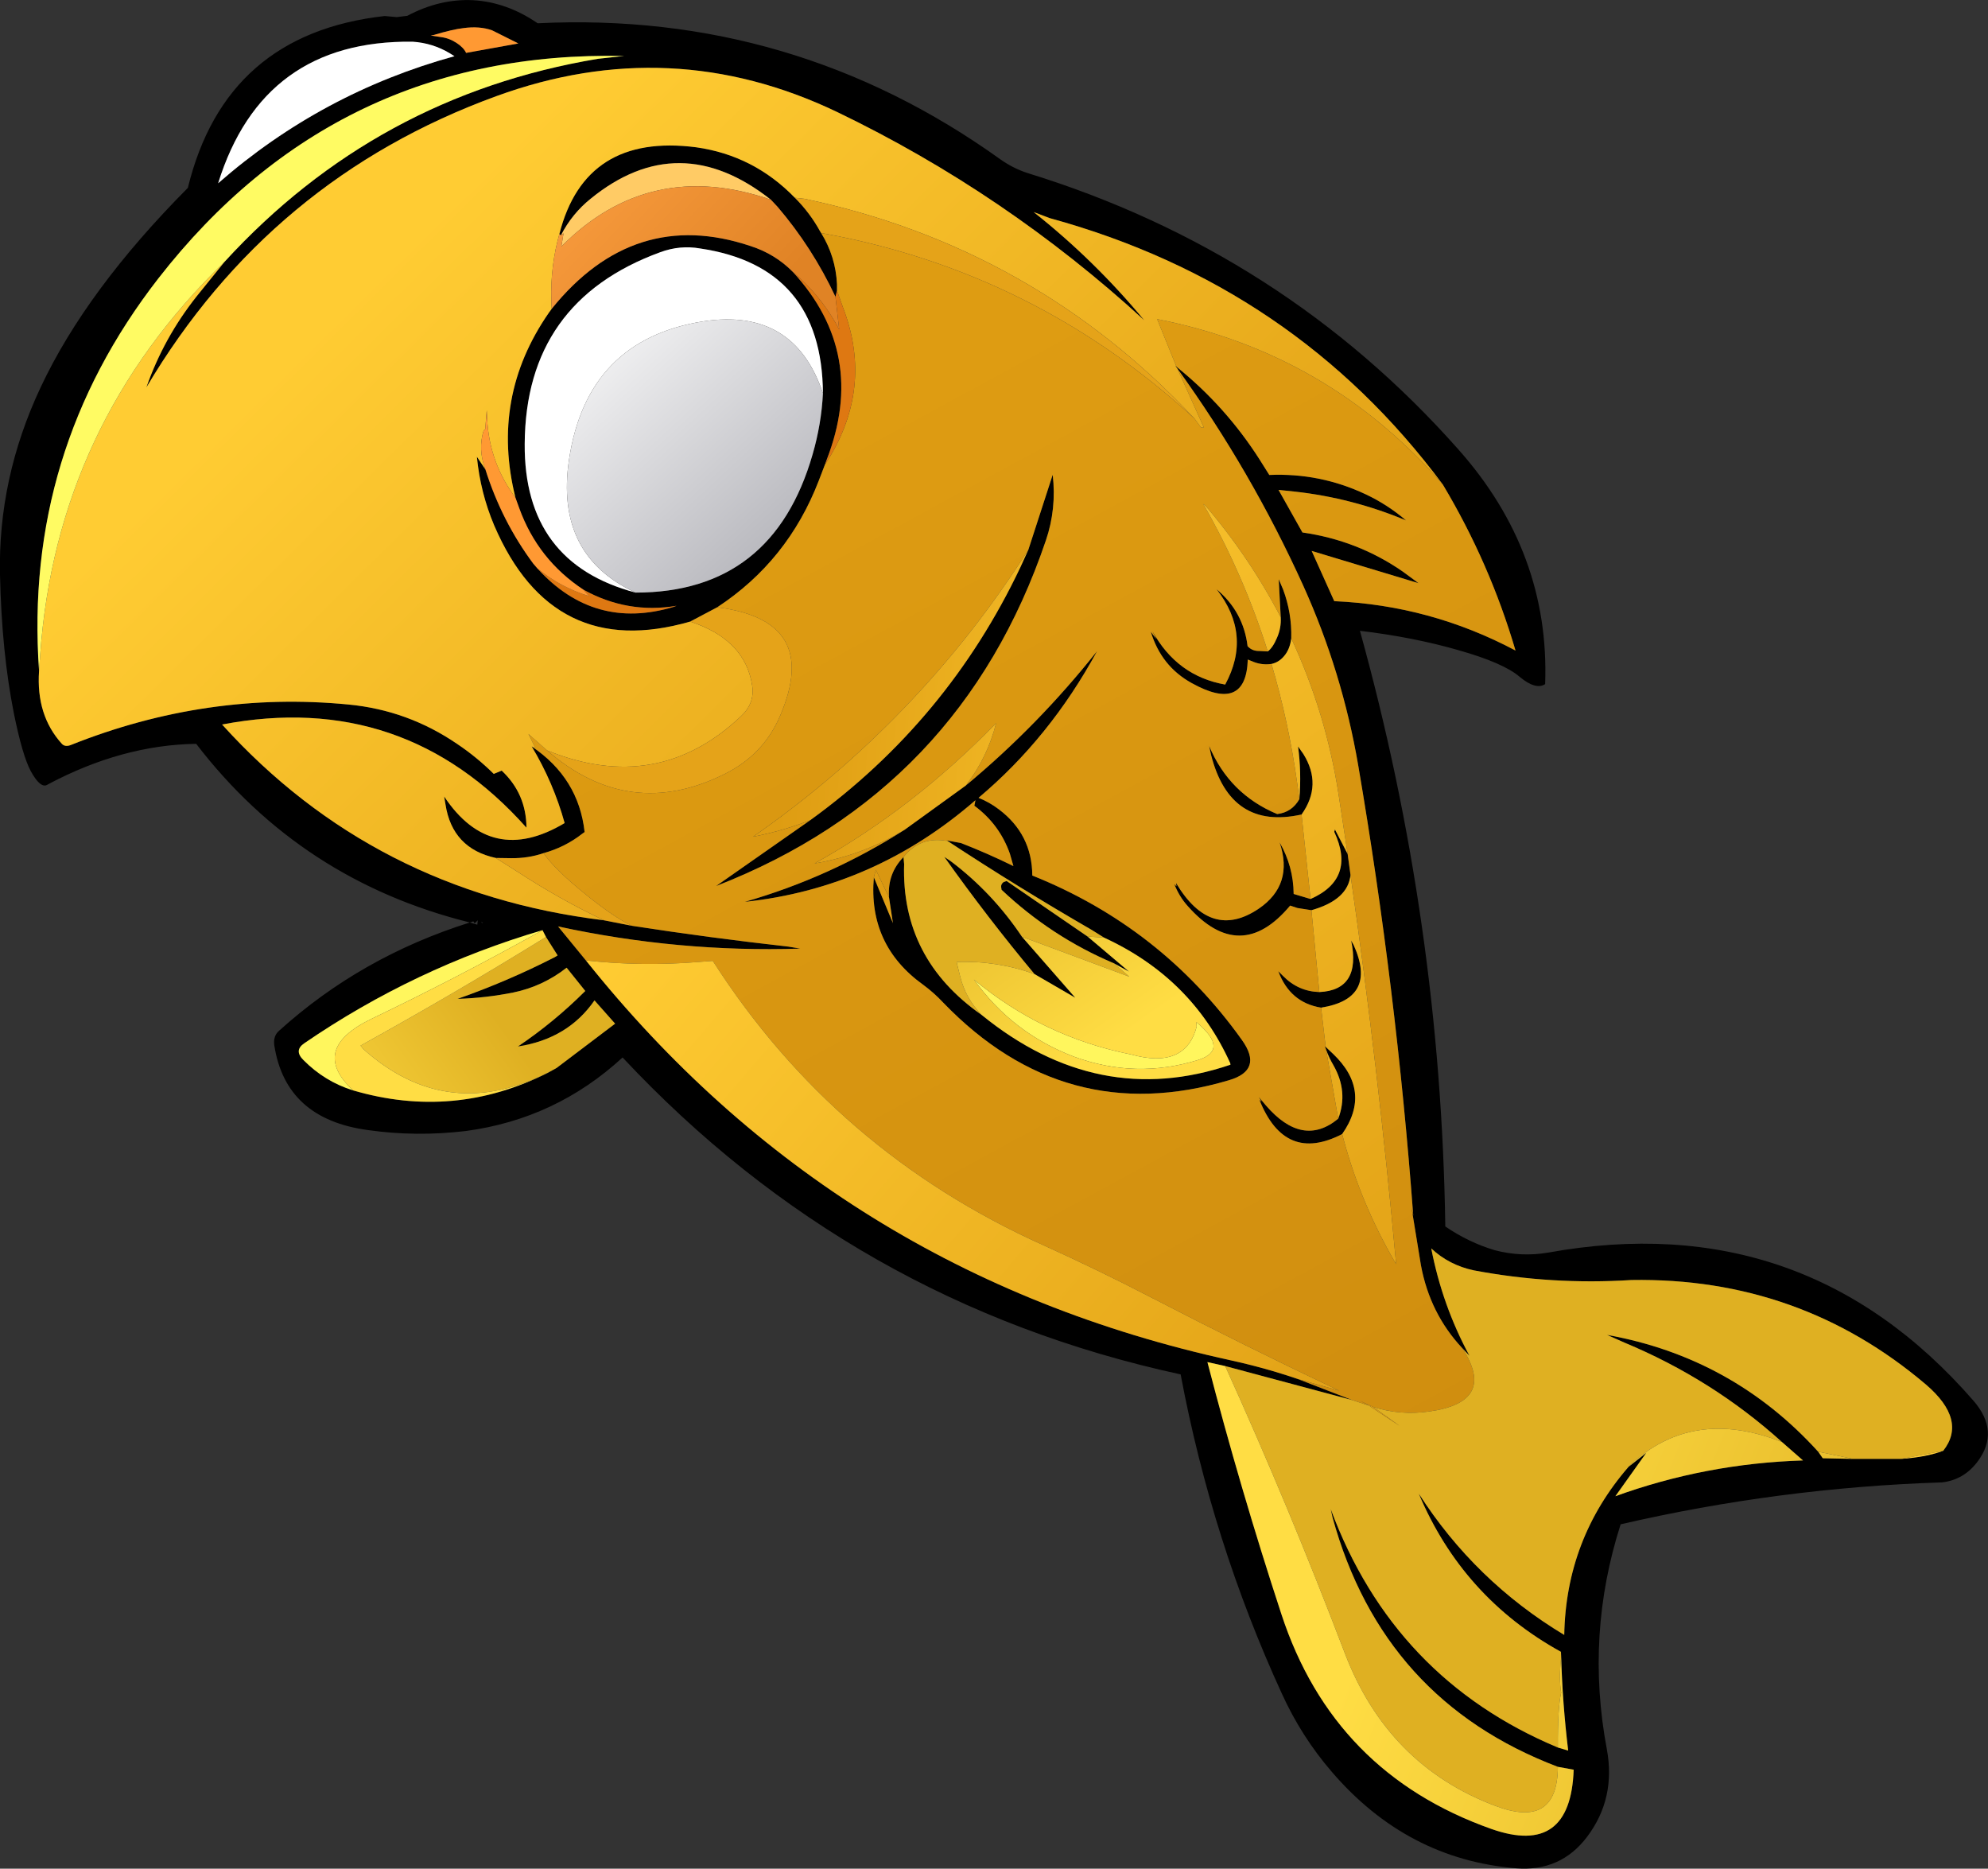 <?xml version="1.0" encoding="UTF-8" standalone="no"?>
<svg xmlns:xlink="http://www.w3.org/1999/xlink" height="425.7px" width="452.95px" xmlns="http://www.w3.org/2000/svg">
  <rect width="100%" height="100%" fill="#333333" stroke="none"/>
  <g transform="matrix(1.0, 0.0, 0.0, 1.0, 4.85, 3.95)">
    <path d="M87.95 -0.35 Q95.4 -4.3 103.0 -3.9 110.65 -3.45 117.65 1.35 175.9 -1.5 223.15 32.4 226.0 34.4 229.2 35.45 287.5 53.4 327.4 98.4 348.3 121.9 347.2 151.9 345.05 153.3 341.35 150.2 337.65 147.05 327.4 144.15 317.15 141.2 305.0 139.75 323.45 206.25 324.45 275.45 329.8 279.1 335.7 280.85 341.75 282.45 347.9 281.4 406.2 270.85 444.75 315.1 450.9 322.15 445.7 329.05 442.55 333.2 437.6 333.75 400.55 334.95 364.4 343.3 356.35 368.45 361.25 394.5 363.35 405.75 356.75 414.5 350.7 422.5 340.5 421.65 315.7 419.6 298.6 399.7 291.65 391.65 287.2 381.85 271.3 347.2 264.15 309.15 189.4 292.95 137.0 236.95 121.8 250.95 101.3 253.7 90.0 255.05 79.05 253.5 60.25 251.0 57.65 234.2 57.35 232.05 58.75 230.85 77.4 214.0 102.2 206.2 63.75 196.65 39.85 165.5 22.95 165.75 6.05 174.75 4.45 175.9 2.15 171.7 0.25 168.15 -1.7 158.5 -4.45 144.7 -4.85 127.05 -5.35 105.0 4.45 84.2 14.85 62.1 37.95 38.85 46.5 3.75 82.8 -0.3 L85.55 -0.05 87.95 -0.35 M437.9 326.55 Q443.4 319.55 433.95 311.45 405.15 287.0 366.85 287.65 348.7 288.8 330.95 285.45 325.3 284.25 321.25 280.45 323.75 293.4 329.95 304.9 L328.3 303.15 Q320.95 295.3 318.9 284.3 L316.75 271.15 317.15 273.0 Q313.3 221.3 304.6 170.35 300.95 149.1 292.1 129.5 280.2 103.25 263.4 80.0 L262.9 79.35 263.2 79.6 Q274.4 88.6 282.15 100.75 L284.35 104.25 Q295.9 103.75 306.3 108.65 311.3 111.0 315.5 114.6 303.25 109.5 290.25 108.05 L286.45 107.65 291.9 117.35 Q304.5 119.15 314.75 126.25 L318.35 128.9 294.0 121.55 299.15 133.0 Q321.05 133.95 340.45 144.25 334.6 124.35 323.9 106.45 290.15 61.05 234.35 45.75 L230.65 44.35 Q244.55 55.35 255.85 69.0 224.2 40.0 185.85 21.55 148.0 3.45 108.25 17.95 56.75 36.7 28.5 84.3 32.45 73.0 40.0 63.5 L46.3 55.7 Q80.9 17.9 131.35 9.45 L137.35 8.8 Q71.8 7.4 31.25 59.45 0.5 99.0 4.05 148.9 3.35 159.0 9.25 165.5 9.95 166.25 11.2 165.8 42.25 153.4 74.6 156.55 88.1 157.85 99.35 165.55 103.75 168.5 107.65 172.35 L109.45 171.6 Q115.05 176.85 115.1 184.6 87.15 153.2 45.75 161.1 80.3 199.3 132.75 205.7 L139.1 206.95 Q156.9 209.7 174.8 211.7 L177.5 212.15 Q149.75 213.05 122.3 207.1 L128.65 214.85 Q185.65 286.3 275.6 305.95 283.35 307.65 290.85 310.2 L303.25 315.0 274.3 307.25 270.25 306.35 Q277.75 335.25 287.1 363.75 298.95 399.95 334.95 412.7 353.0 419.05 353.7 399.2 L350.1 398.55 Q310.2 383.4 298.75 341.7 L298.35 339.85 Q312.7 378.5 350.1 394.15 L352.45 394.85 Q351.15 384.1 350.85 373.55 L350.8 372.35 Q328.35 359.95 318.4 336.3 331.2 356.25 351.55 368.5 351.95 346.65 366.2 330.2 L370.25 327.0 363.2 336.9 Q383.75 329.45 405.95 328.75 L401.15 324.55 Q385.3 310.25 365.25 301.9 L361.3 300.15 Q389.95 305.3 409.4 326.75 L410.45 328.25 417.35 328.4 428.3 328.4 Q434.05 328.0 437.9 326.55 M108.1 191.5 Q98.2 189.35 96.65 179.3 L96.35 177.5 Q107.05 193.55 123.8 183.55 121.25 174.35 116.3 166.1 127.0 173.3 128.35 185.6 L127.85 185.95 Q123.9 189.05 119.0 190.4 115.5 191.6 111.6 191.55 L108.1 191.5 M152.4 137.65 Q121.05 146.7 107.75 115.75 104.6 108.3 103.8 100.1 L105.75 103.0 Q109.45 114.75 116.65 124.45 L117.6 125.55 Q130.5 139.75 148.65 134.3 L149.3 134.05 Q138.2 135.95 128.1 130.4 117.7 123.55 113.45 111.8 L112.6 109.45 Q106.85 86.55 120.2 67.3 L120.85 66.4 Q139.6 43.2 166.15 52.1 171.75 53.9 175.8 58.0 192.9 76.6 183.5 100.8 L183.1 101.9 181.7 105.55 Q174.65 123.85 158.55 134.4 L152.4 137.65 M122.6 49.35 Q128.45 26.35 153.75 29.6 166.9 31.45 176.25 41.1 179.7 44.55 182.0 48.75 L182.25 49.15 Q185.55 54.5 185.85 60.8 L185.85 62.25 185.5 63.65 Q180.25 52.45 172.3 43.15 L170.8 41.55 Q149.8 25.0 129.75 41.3 125.5 44.7 122.95 49.65 L122.6 49.35 M229.45 121.3 L235.0 104.2 Q235.9 111.95 233.45 119.15 214.1 176.2 158.3 197.9 L179.75 182.9 Q211.05 160.25 227.65 125.25 L229.45 121.3 M201.0 191.3 L201.15 192.9 Q200.45 214.45 218.8 227.25 245.35 248.85 275.5 238.6 L275.45 238.25 Q266.7 218.85 246.7 209.65 L243.9 207.9 Q227.1 198.2 210.85 187.5 L214.1 188.1 Q220.15 190.45 226.05 193.35 L225.25 190.55 Q222.9 183.85 217.15 179.6 L217.4 178.35 Q194.4 198.35 164.85 201.5 184.3 195.9 201.3 185.05 L215.2 175.0 Q231.65 161.35 245.1 144.4 234.35 164.15 218.1 177.8 220.6 178.8 222.7 180.4 230.3 186.1 230.35 195.5 259.8 207.3 278.1 232.95 283.05 239.85 275.1 242.15 237.8 253.2 210.1 224.5 207.95 222.2 205.5 220.4 192.9 211.35 194.25 195.9 L198.6 206.35 197.7 200.45 197.7 200.3 Q197.35 195.05 201.0 191.3 M230.85 217.95 Q220.1 205.05 210.3 191.25 L211.85 192.3 Q221.3 199.45 228.0 209.45 L240.15 223.35 230.85 217.95 M248.95 215.5 Q234.75 209.5 223.35 198.75 L223.25 198.1 Q223.2 197.45 223.8 197.0 L224.5 196.75 242.95 209.4 252.4 217.4 248.95 215.5 M225.3 197.9 L225.35 197.85 225.3 197.85 225.3 197.9 M289.35 141.45 Q289.05 144.05 287.6 145.65 286.45 146.95 284.85 147.3 282.75 147.6 280.8 146.85 L279.45 146.3 Q279.05 158.55 266.65 151.65 259.7 147.8 257.35 139.95 L258.6 141.65 257.7 139.8 Q263.3 150.05 274.3 152.0 280.45 140.65 272.35 130.3 278.45 135.4 279.4 143.25 280.45 144.4 282.1 144.35 L284.0 144.45 Q285.15 143.6 286.1 141.35 287.1 139.1 286.95 136.65 L286.5 128.0 287.5 130.35 Q289.5 135.7 289.35 141.45 M291.2 178.1 Q291.7 171.95 290.9 166.1 L292.1 167.8 Q296.5 174.85 291.7 181.6 275.5 185.2 271.1 168.1 L270.65 166.0 Q275.25 176.95 286.15 181.5 289.5 181.1 291.2 178.1 M293.75 200.85 Q304.15 196.25 299.15 185.55 L299.3 185.0 302.2 190.6 302.85 195.35 Q302.3 201.05 293.95 203.4 L290.75 202.9 289.1 202.35 Q277.75 215.95 265.8 202.5 263.85 200.35 262.7 197.45 L263.2 197.95 263.1 197.2 Q271.0 210.45 281.95 203.05 289.95 197.6 286.7 187.95 289.85 193.45 289.9 199.7 L293.75 200.85 M300.95 254.4 Q287.9 261.15 282.1 246.6 L282.6 247.05 281.95 245.95 283.55 247.85 Q291.95 257.6 300.05 250.9 302.4 244.75 298.95 238.7 297.95 237.0 297.3 235.2 L297.0 234.35 297.2 234.55 298.85 236.1 Q307.8 244.6 300.95 254.4 M296.15 225.6 Q289.05 224.45 286.4 217.3 L287.5 218.4 Q290.95 221.9 295.75 222.05 305.35 221.6 303.0 210.3 L303.6 211.4 Q309.05 223.55 296.15 225.6 M139.95 131.05 Q171.25 131.05 180.3 99.55 182.3 92.65 182.65 85.65 182.45 56.75 154.65 52.65 150.1 51.85 145.6 53.5 114.9 64.7 114.7 97.15 114.5 124.3 139.95 131.05 M107.25 2.95 Q104.4 1.95 100.75 2.45 98.2 2.75 94.05 4.0 L93.3 4.15 95.65 4.5 Q97.55 4.75 99.2 5.85 100.8 6.9 101.35 8.1 L113.25 5.95 107.25 2.95 M97.65 8.2 Q93.75 5.85 89.15 5.55 55.0 5.15 44.85 37.8 68.4 17.2 98.7 8.85 L97.65 8.2 M121.95 239.35 L135.3 229.25 130.6 223.95 Q124.55 232.7 113.15 234.45 121.4 228.9 128.5 221.8 L124.25 216.5 Q118.85 220.75 112.1 222.15 105.85 223.4 99.4 223.6 110.8 219.6 121.55 214.1 L122.2 213.7 119.55 209.5 118.75 207.95 Q89.55 216.55 64.5 233.7 62.05 235.35 64.3 237.55 69.15 242.45 75.6 244.45 98.6 251.2 119.95 240.45 L120.95 239.9 121.95 239.35 M103.9 206.7 L104.0 205.7 103.3 206.4 103.0 205.95 102.2 206.2 103.9 206.7 M104.85 206.2 Q105.5 206.6 104.9 206.05 L104.85 206.2" fill="#000000" fill-rule="evenodd" stroke="none"/>
    <path d="M328.3 303.15 Q336.35 315.45 320.75 317.6 314.2 318.55 308.0 316.55 L305.0 315.15 307.05 316.25 303.25 315.0 290.85 310.2 300.25 312.85 Q278.65 302.6 257.5 291.65 245.45 285.4 232.95 279.75 185.4 258.4 157.55 214.95 L154.25 215.2 Q141.4 216.25 128.65 214.85 L122.3 207.1 Q149.75 213.05 177.5 212.15 L174.8 211.7 Q156.9 209.7 139.1 206.95 135.05 205.0 128.9 200.05 121.55 194.15 119.0 190.4 123.9 189.05 127.85 185.95 L128.35 185.6 Q127.0 173.3 116.3 166.1 L117.15 166.5 115.55 163.25 119.8 167.0 Q138.5 183.25 160.3 172.35 169.15 167.95 172.9 159.1 182.25 137.35 158.55 134.4 174.65 123.85 181.7 105.55 L183.1 101.9 Q194.4 84.75 187.2 66.05 L185.85 62.25 185.85 60.8 Q185.55 54.5 182.25 49.15 L182.9 49.25 Q231.0 58.05 267.3 91.4 L268.8 93.45 269.45 93.45 263.4 80.0 Q280.2 103.25 292.1 129.5 300.95 149.1 304.6 170.35 313.3 221.3 317.15 273.0 L316.75 271.15 318.9 284.3 Q320.95 295.3 328.3 303.15 M263.2 79.6 L258.8 68.75 Q297.75 76.4 323.9 106.45 334.6 124.35 340.45 144.25 321.05 133.95 299.15 133.0 L294.0 121.55 318.35 128.9 314.75 126.25 Q304.5 119.15 291.9 117.35 L286.45 107.65 290.25 108.05 Q303.25 109.5 315.5 114.6 311.3 111.0 306.3 108.65 295.9 103.75 284.35 104.25 L282.15 100.75 Q274.4 88.6 263.2 79.6 M179.75 182.9 L158.3 197.9 Q214.1 176.2 233.45 119.15 235.9 111.95 235.0 104.2 L229.45 121.3 Q204.6 160.3 166.75 186.65 L167.3 186.55 Q173.75 185.25 179.75 182.9 M201.0 191.3 Q197.35 195.05 197.7 200.3 L197.7 200.45 194.7 194.2 194.25 195.9 Q192.9 211.35 205.5 220.4 207.95 222.2 210.1 224.5 237.8 253.2 275.1 242.15 283.05 239.85 278.1 232.95 259.8 207.3 230.35 195.5 230.3 186.1 222.7 180.4 220.6 178.8 218.1 177.8 234.35 164.15 245.1 144.4 231.65 161.35 215.2 175.0 220.15 168.6 222.1 160.8 203.2 180.25 180.75 192.75 191.75 190.9 201.3 185.05 184.3 195.9 164.85 201.5 194.4 198.35 217.4 178.35 L217.15 179.6 Q222.9 183.85 225.25 190.55 L226.05 193.35 Q220.15 190.45 214.1 188.1 L210.85 187.5 210.8 187.6 Q204.75 186.55 201.0 191.3 M289.35 141.45 Q289.5 135.7 287.5 130.35 L286.5 128.0 286.95 136.65 Q279.75 122.85 269.75 111.2 L269.3 110.85 Q278.45 126.85 284.0 144.45 L282.1 144.35 Q280.45 144.4 279.4 143.25 278.45 135.4 272.35 130.3 280.45 140.65 274.3 152.0 263.3 150.05 257.7 139.8 L258.6 141.65 257.35 139.95 Q259.7 147.8 266.65 151.65 279.05 158.55 279.45 146.3 L280.8 146.85 Q282.75 147.6 284.85 147.3 288.75 160.55 290.65 174.1 L291.2 178.1 Q289.5 181.1 286.15 181.5 275.25 176.95 270.65 166.0 L271.1 168.1 Q275.5 185.2 291.7 181.6 L293.75 200.85 289.9 199.7 Q289.85 193.45 286.7 187.95 289.95 197.6 281.95 203.05 271.0 210.45 263.1 197.2 L263.2 197.95 262.7 197.45 Q263.85 200.35 265.8 202.5 277.75 215.95 289.1 202.35 L290.75 202.9 293.95 203.4 295.75 222.05 Q290.95 221.9 287.5 218.4 L286.4 217.3 Q289.05 224.45 296.15 225.6 L297.2 234.55 297.0 234.35 297.3 235.2 300.05 250.9 Q291.95 257.6 283.55 247.85 L281.95 245.95 282.6 247.05 282.1 246.6 Q287.9 261.15 300.95 254.4 304.65 268.65 311.85 281.6 L313.25 284.05 Q309.2 239.55 302.85 195.35 L302.2 190.6 300.1 176.8 Q297.25 158.45 289.35 141.45" fill="url(#gradient0)" fill-rule="evenodd" stroke="none"/>
    <path d="M328.3 303.15 L329.95 304.9 Q323.75 293.4 321.25 280.45 325.3 284.25 330.95 285.45 348.7 288.8 366.85 287.65 405.15 287.0 433.95 311.45 443.4 319.55 437.9 326.55 L428.3 328.4 417.35 328.4 409.4 326.75 Q389.95 305.3 361.3 300.15 L365.25 301.9 Q385.3 310.25 401.15 324.55 380.75 316.5 366.45 329.9 L366.2 330.2 Q351.95 346.65 351.55 368.5 331.2 356.25 318.4 336.3 328.35 359.95 350.8 372.35 L350.85 373.55 Q350.3 378.5 350.85 381.65 350.05 385.0 350.1 394.15 312.7 378.5 298.35 339.85 L298.75 341.7 Q310.2 383.4 350.1 398.55 350.0 412.85 335.75 407.4 311.3 398.15 301.55 372.65 288.95 339.55 274.3 307.25 L303.25 315.0 307.05 316.25 314.15 320.95 308.0 316.55 Q314.2 318.55 320.75 317.6 336.35 315.45 328.3 303.15 M218.8 227.25 Q200.45 214.45 201.15 192.9 L201.0 191.3 Q204.75 186.55 210.8 187.6 L210.85 187.5 Q227.1 198.2 243.9 207.9 L246.7 209.65 242.95 209.4 224.5 196.75 223.8 197.0 Q223.2 197.45 223.25 198.1 L223.35 198.75 Q234.75 209.5 248.95 215.5 L252.45 218.55 228.0 209.45 Q221.3 199.45 211.85 192.3 L210.3 191.25 Q220.1 205.05 230.85 217.95 222.25 214.85 213.1 215.2 L213.9 218.45 Q215.15 223.5 218.8 227.25 M225.3 197.9 L225.3 197.85 225.35 197.85 225.3 197.9" fill="#dfb022" fill-rule="evenodd" stroke="none"/>
    <path d="M274.3 307.25 Q288.95 339.55 301.55 372.65 311.3 398.15 335.75 407.4 350.0 412.85 350.1 398.55 L353.7 399.2 Q353.0 419.05 334.95 412.7 298.95 399.95 287.1 363.75 277.75 335.25 270.25 306.35 L274.3 307.25 M350.1 394.15 Q350.05 385.0 350.85 381.65 350.3 378.5 350.85 373.55 351.15 384.1 352.45 394.85 L350.1 394.15 M366.2 330.2 L366.45 329.9 Q380.75 316.5 401.15 324.55 L405.95 328.75 Q383.75 329.45 363.2 336.9 L370.25 327.0 366.2 330.2 M409.4 326.75 L417.35 328.4 410.45 328.25 409.4 326.75" fill="url(#gradient1)" fill-rule="evenodd" stroke="none"/>
    <path d="M428.3 328.4 L437.9 326.55 Q434.05 328.0 428.3 328.4" fill="#ffcc33" fill-rule="evenodd" stroke="none"/>
    <path d="M263.4 80.0 L269.45 93.45 268.8 93.45 267.3 91.4 Q230.65 52.35 178.5 41.35 L176.25 41.1 Q166.9 31.45 153.75 29.6 128.45 26.35 122.6 49.35 L122.15 51.05 Q120.35 58.45 120.85 66.4 L120.2 67.3 Q106.85 86.55 112.6 109.45 106.65 101.45 106.15 91.55 L106.05 89.5 105.7 93.85 105.35 94.1 Q104.0 98.45 105.75 103.0 L103.8 100.1 Q104.6 108.3 107.75 115.75 121.05 146.7 152.4 137.65 165.0 141.75 166.55 152.35 167.1 156.3 164.0 159.2 144.95 177.25 119.8 167.0 L115.55 163.25 117.15 166.5 116.3 166.1 Q121.25 174.35 123.8 183.55 107.05 193.55 96.35 177.5 L96.65 179.3 Q98.2 189.35 108.1 191.5 L113.15 194.7 Q122.65 200.9 132.75 205.7 80.3 199.3 45.75 161.1 87.15 153.2 115.1 184.6 115.05 176.85 109.45 171.6 L107.65 172.35 Q103.75 168.5 99.35 165.55 88.1 157.85 74.6 156.55 42.25 153.4 11.2 165.8 9.95 166.25 9.25 165.5 3.35 159.0 4.05 148.9 L4.3 145.3 Q8.0 92.75 46.3 55.7 L40.0 63.5 Q32.45 73.0 28.5 84.3 56.75 36.7 108.25 17.95 148.0 3.45 185.85 21.55 224.2 40.0 255.85 69.0 244.55 55.35 230.65 44.35 L234.35 45.75 Q290.15 61.05 323.9 106.45 297.75 76.4 258.8 68.75 L263.2 79.6 262.9 79.35 263.4 80.0" fill="url(#gradient2)" fill-rule="evenodd" stroke="none"/>
    <path d="M132.75 205.7 Q122.65 200.9 113.15 194.7 L108.1 191.5 111.6 191.55 Q115.5 191.6 119.0 190.4 121.55 194.15 128.9 200.05 135.05 205.0 139.1 206.95 L132.75 205.7 M119.8 167.0 Q144.95 177.25 164.0 159.2 167.1 156.3 166.55 152.35 165.0 141.75 152.4 137.65 L158.55 134.4 Q182.25 137.35 172.9 159.1 169.15 167.95 160.3 172.35 138.5 183.25 119.8 167.0 M176.25 41.1 L178.5 41.35 Q230.65 52.35 267.3 91.4 231.0 58.05 182.9 49.25 L182.25 49.15 182.0 48.75 Q179.7 44.55 176.25 41.1" fill="#e5a319" fill-rule="evenodd" stroke="none"/>
    <path d="M170.8 41.55 Q143.15 32.0 123.05 52.2 L123.55 49.2 122.95 49.65 Q125.5 44.7 129.75 41.3 149.8 25.0 170.8 41.55" fill="#ffcb65" fill-rule="evenodd" stroke="none"/>
    <path d="M120.85 66.4 Q120.35 58.45 122.15 51.05 L122.6 49.35 122.95 49.65 123.55 49.2 123.05 52.2 Q143.15 32.0 170.8 41.55 L172.3 43.15 Q180.25 52.45 185.5 63.65 L186.35 71.1 Q182.9 64.55 177.5 59.5 L175.8 58.0 Q171.75 53.9 166.15 52.1 139.6 43.2 120.85 66.4" fill="url(#gradient3)" fill-rule="evenodd" stroke="none"/>
    <path d="M185.85 62.25 L187.2 66.05 Q194.4 84.75 183.1 101.9 L183.5 100.8 Q192.9 76.6 175.8 58.0 L177.5 59.5 Q182.9 64.55 186.35 71.1 L185.5 63.65 185.85 62.25 M117.6 125.55 Q122.85 129.85 129.35 131.85 L128.1 130.4 Q138.2 135.95 149.3 134.05 L148.65 134.3 Q130.5 139.75 117.6 125.55" fill="#de7812" fill-rule="evenodd" stroke="none"/>
    <path d="M182.65 85.65 Q176.1 66.1 155.4 69.25 128.9 73.45 124.8 100.75 121.55 122.55 139.95 131.05 114.5 124.3 114.7 97.15 114.9 64.7 145.6 53.5 150.1 51.85 154.65 52.65 182.45 56.75 182.65 85.65 M97.65 8.2 L98.7 8.85 Q68.4 17.2 44.85 37.8 55.0 5.15 89.15 5.55 93.75 5.85 97.65 8.2" fill="#ffffff" fill-rule="evenodd" stroke="none"/>
    <path d="M182.65 85.65 Q182.3 92.65 180.3 99.55 171.25 131.05 139.95 131.05 121.55 122.55 124.8 100.75 128.9 73.45 155.4 69.25 176.1 66.1 182.65 85.65" fill="url(#gradient4)" fill-rule="evenodd" stroke="none"/>
    <path d="M229.45 121.3 L227.65 125.25 Q211.05 160.25 179.75 182.9 173.75 185.25 167.3 186.55 L166.75 186.65 Q204.6 160.3 229.45 121.3 M215.2 175.0 L201.3 185.05 Q191.75 190.9 180.75 192.75 203.2 180.25 222.1 160.8 220.15 168.6 215.2 175.0" fill="url(#gradient5)" fill-rule="evenodd" stroke="none"/>
    <path d="M197.7 200.45 L198.6 206.35 194.25 195.9 194.7 194.2 197.7 200.45" fill="url(#gradient6)" fill-rule="evenodd" stroke="none"/>
    <path d="M284.85 147.3 Q286.45 146.95 287.6 145.65 289.05 144.05 289.35 141.45 297.25 158.45 300.1 176.8 L302.2 190.6 299.3 185.0 299.15 185.55 Q304.15 196.25 293.75 200.85 L291.7 181.6 Q296.5 174.85 292.1 167.8 L290.9 166.1 Q291.7 171.95 291.2 178.1 L290.65 174.1 Q288.75 160.55 284.85 147.3 M286.95 136.65 Q287.1 139.1 286.1 141.35 285.15 143.6 284.0 144.45 278.45 126.85 269.3 110.85 L269.75 111.2 Q279.75 122.85 286.95 136.65 M302.85 195.35 Q309.2 239.55 313.25 284.05 L311.85 281.6 Q304.65 268.65 300.95 254.4 307.8 244.6 298.85 236.1 L297.2 234.55 296.15 225.6 Q309.05 223.55 303.6 211.4 L303.0 210.3 Q305.35 221.6 295.75 222.05 L293.95 203.4 Q302.3 201.05 302.85 195.35 M300.05 250.9 L297.3 235.2 Q297.95 237.0 298.95 238.7 302.4 244.75 300.05 250.9" fill="url(#gradient7)" fill-rule="evenodd" stroke="none"/>
    <path d="M46.3 55.7 Q8.0 92.75 4.3 145.3 L4.05 148.9 Q0.5 99.0 31.25 59.45 71.8 7.4 137.35 8.8 L131.35 9.45 Q80.9 17.9 46.3 55.7" fill="#fffb63" fill-rule="evenodd" stroke="none"/>
    <path d="M105.75 103.0 Q104.0 98.45 105.35 94.1 L105.7 93.85 106.05 89.5 106.15 91.55 Q106.65 101.45 112.6 109.45 L113.45 111.8 Q117.7 123.55 128.1 130.4 L129.35 131.85 Q122.85 129.85 117.6 125.55 L116.65 124.45 Q109.45 114.75 105.75 103.0 M107.25 2.95 L113.25 5.95 101.35 8.1 Q100.8 6.9 99.2 5.85 97.55 4.75 95.65 4.5 L93.3 4.15 94.05 4.0 Q98.2 2.75 100.75 2.45 104.4 1.95 107.25 2.95" fill="#ff9933" fill-rule="evenodd" stroke="none"/>
    <path d="M119.55 209.5 L122.2 213.7 121.55 214.1 Q110.8 219.6 99.4 223.6 105.85 223.4 112.1 222.15 118.85 220.75 124.25 216.5 L128.5 221.8 Q121.4 228.9 113.15 234.45 124.55 232.7 130.6 223.95 L135.3 229.25 121.95 239.35 120.95 239.9 Q97.35 252.35 78.0 235.1 L77.3 234.25 Q98.75 222.35 119.55 209.5" fill="url(#gradient8)" fill-rule="evenodd" stroke="none"/>
    <path d="M308.0 316.55 L314.15 320.95 307.05 316.25 305.0 315.15 308.0 316.55 M128.65 214.85 Q141.4 216.25 154.25 215.2 L157.55 214.95 Q185.4 258.4 232.95 279.75 245.45 285.4 257.5 291.65 278.65 302.6 300.25 312.85 L290.85 310.2 Q283.35 307.65 275.6 305.95 185.65 286.3 128.65 214.85" fill="url(#gradient9)" fill-rule="evenodd" stroke="none"/>
    <path d="M118.75 207.95 Q99.6 218.65 79.8 228.15 65.5 235.05 75.6 244.45 69.15 242.45 64.3 237.55 62.05 235.35 64.5 233.7 89.55 216.55 118.75 207.95 M267.75 228.9 Q275.3 235.2 268.2 237.5 253.9 241.95 239.8 236.75 225.8 231.4 217.05 219.2 232.75 232.25 252.8 236.25 265.2 239.7 267.8 229.95 L267.75 228.9" fill="#fff65d" fill-rule="evenodd" stroke="none"/>
    <path d="M119.55 209.5 Q98.75 222.35 77.3 234.25 L78.0 235.1 Q97.35 252.35 120.95 239.9 L119.95 240.45 Q98.6 251.2 75.6 244.45 65.5 235.05 79.8 228.15 99.6 218.65 118.75 207.95 L119.55 209.5" fill="#ffdd44" fill-rule="evenodd" stroke="none"/>
    <path d="M246.7 209.65 Q266.7 218.85 275.45 238.25 L275.5 238.6 Q245.35 248.85 218.8 227.25 215.15 223.5 213.9 218.45 L213.1 215.2 Q222.25 214.85 230.85 217.95 L240.15 223.35 228.0 209.45 252.45 218.55 248.95 215.5 252.4 217.4 242.95 209.4 246.7 209.65 M267.75 228.9 L267.8 229.95 Q265.2 239.7 252.8 236.25 232.75 232.25 217.05 219.2 225.8 231.4 239.8 236.75 253.9 241.95 268.2 237.5 275.3 235.2 267.75 228.9" fill="url(#gradient10)" fill-rule="evenodd" stroke="none"/>
  </g>
  <defs>
    <linearGradient gradientTransform="matrix(0.11, 0.202, -0.197, 0.107, 295.85, 234.85)" gradientUnits="userSpaceOnUse" id="gradient0" spreadMethod="pad" x1="-819.2" x2="819.2">
      <stop offset="0.024" stop-color="#de9c12"/>
      <stop offset="1.0" stop-color="#cb890e"/>
    </linearGradient>
    <linearGradient gradientTransform="matrix(-0.074, -0.029, 0.025, -0.061, 380.8, 353.25)" gradientUnits="userSpaceOnUse" id="gradient1" spreadMethod="pad" x1="-819.2" x2="819.2">
      <stop offset="0.0" stop-color="#dfb022"/>
      <stop offset="0.988" stop-color="#ffdd44"/>
    </linearGradient>
    <linearGradient gradientTransform="matrix(-0.101, -0.102, 0.085, -0.084, 210.75, 94.9)" gradientUnits="userSpaceOnUse" id="gradient2" spreadMethod="pad" x1="-819.2" x2="819.2">
      <stop offset="0.0" stop-color="#de9c12"/>
      <stop offset="1.0" stop-color="#ffcc33"/>
    </linearGradient>
    <linearGradient gradientTransform="matrix(0.029, 0.027, -0.014, 0.015, 148.45, 39.5)" gradientUnits="userSpaceOnUse" id="gradient3" spreadMethod="pad" x1="-819.2" x2="819.2">
      <stop offset="0.024" stop-color="#ffa245"/>
      <stop offset="1.0" stop-color="#e08325"/>
    </linearGradient>
    <linearGradient gradientTransform="matrix(0.033, 0.036, -0.028, 0.026, 157.45, 86.85)" gradientUnits="userSpaceOnUse" id="gradient4" spreadMethod="pad" x1="-819.2" x2="819.2">
      <stop offset="0.0" stop-color="#ffffff"/>
      <stop offset="1.0" stop-color="#b3b3b9"/>
    </linearGradient>
    <linearGradient gradientTransform="matrix(0.06, 0.004, -0.003, 0.044, 223.85, 148.9)" gradientUnits="userSpaceOnUse" id="gradient5" spreadMethod="pad" x1="-819.2" x2="819.2">
      <stop offset="0.0" stop-color="#de9c12"/>
      <stop offset="1.0" stop-color="#ffcc33"/>
    </linearGradient>
    <linearGradient gradientTransform="matrix(0.014, 0.036, -0.027, 0.011, 239.4, 214.7)" gradientUnits="userSpaceOnUse" id="gradient6" spreadMethod="pad" x1="-819.2" x2="819.2">
      <stop offset="0.0" stop-color="#de9c12"/>
      <stop offset="1.0" stop-color="#ffcc33"/>
    </linearGradient>
    <linearGradient gradientTransform="matrix(-0.111, -0.148, 0.069, -0.052, 334.7, 144.55)" gradientUnits="userSpaceOnUse" id="gradient7" spreadMethod="pad" x1="-819.2" x2="819.2">
      <stop offset="0.0" stop-color="#de9c12"/>
      <stop offset="1.0" stop-color="#ffcc33"/>
    </linearGradient>
    <linearGradient gradientTransform="matrix(-0.029, 0.02, -0.013, -0.018, 85.7, 245.85)" gradientUnits="userSpaceOnUse" id="gradient8" spreadMethod="pad" x1="-819.2" x2="819.2">
      <stop offset="0.0" stop-color="#dfb022"/>
      <stop offset="0.988" stop-color="#ffdd44"/>
    </linearGradient>
    <linearGradient gradientTransform="matrix(-0.103, -0.088, 0.042, -0.049, 249.85, 245.0)" gradientUnits="userSpaceOnUse" id="gradient9" spreadMethod="pad" x1="-819.2" x2="819.2">
      <stop offset="0.0" stop-color="#de9c12"/>
      <stop offset="1.0" stop-color="#ffcc33"/>
    </linearGradient>
    <linearGradient gradientTransform="matrix(0.024, 0.033, -0.024, 0.017, 235.25, 203.4)" gradientUnits="userSpaceOnUse" id="gradient10" spreadMethod="pad" x1="-819.2" x2="819.2">
      <stop offset="0.0" stop-color="#dfb022"/>
      <stop offset="0.988" stop-color="#ffdd44"/>
    </linearGradient>
  </defs>
</svg>

